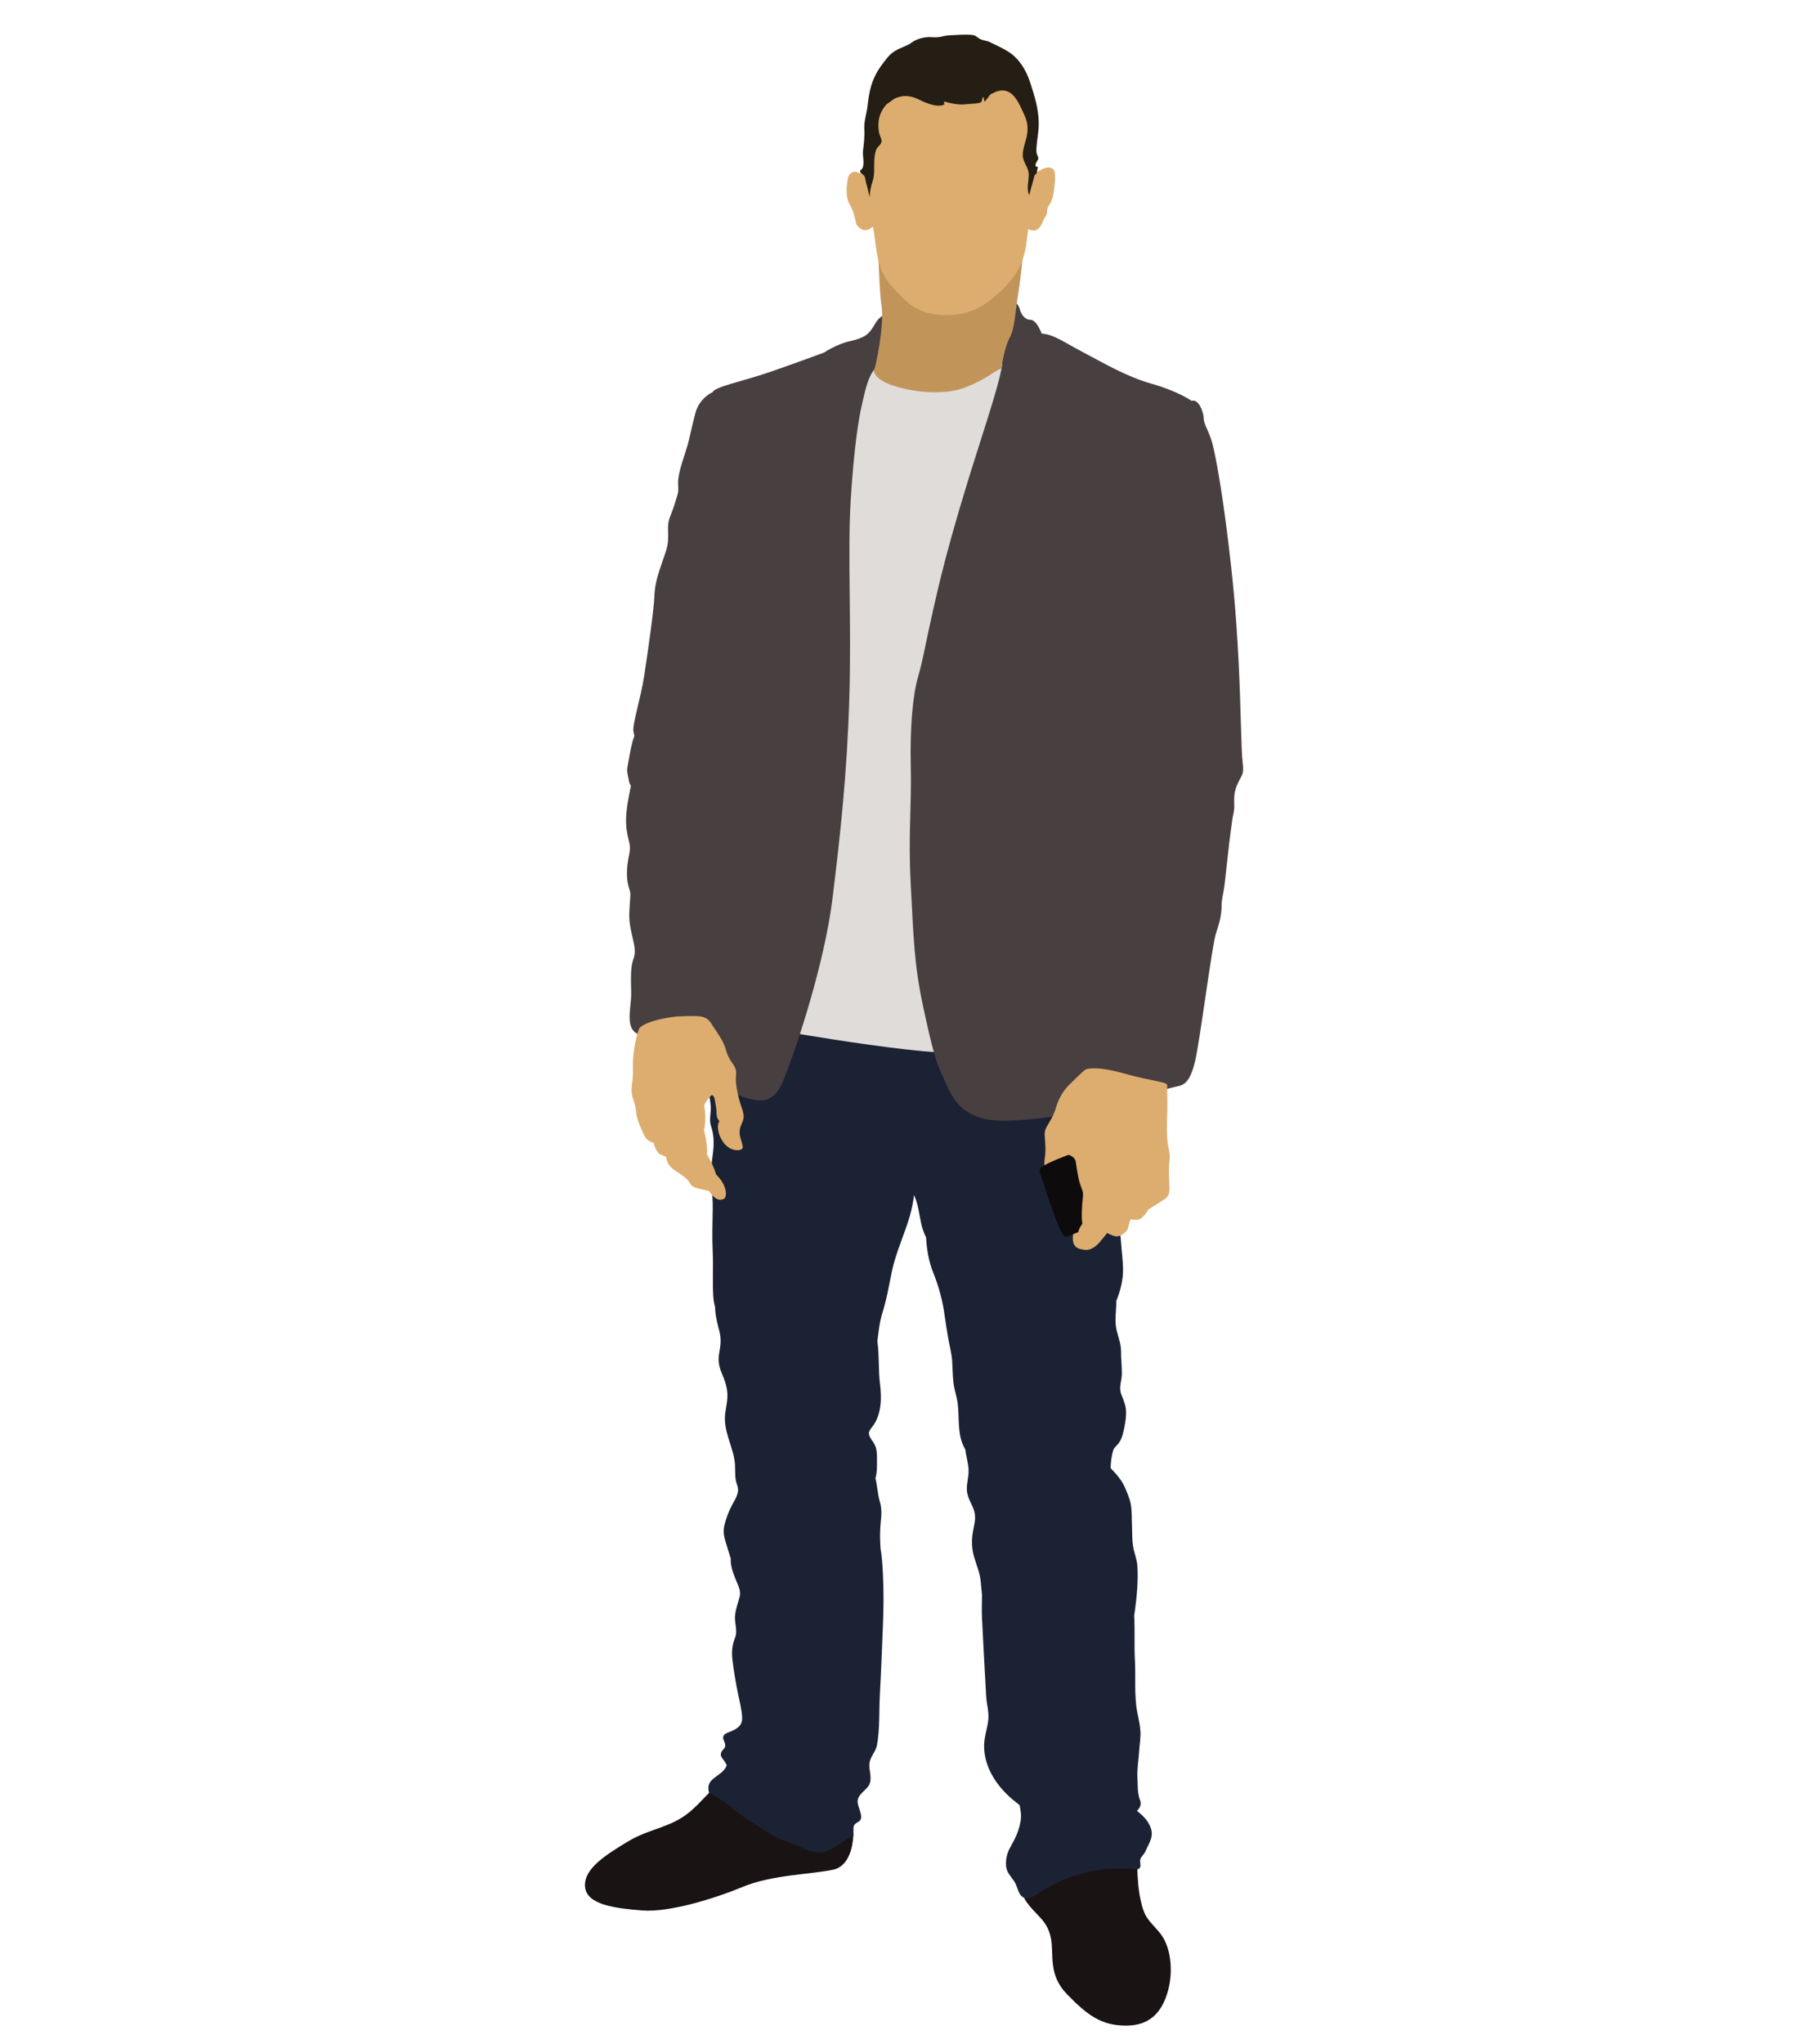 <?xml version="1.0" encoding="utf-8"?>
<!-- Generator: Adobe Illustrator 17.0.0, SVG Export Plug-In . SVG Version: 6.00 Build 0)  -->
<!DOCTYPE svg PUBLIC "-//W3C//DTD SVG 1.1//EN" "http://www.w3.org/Graphics/SVG/1.1/DTD/svg11.dtd">
<svg version="1.1" id="Layer_1" xmlns="http://www.w3.org/2000/svg" xmlns:xlink="http://www.w3.org/1999/xlink" x="0px" y="0px"
	 width="355px" height="402px" viewBox="0 0 355 402" enable-background="new 0 0 355 402" xml:space="preserve">
<g>
	<g>
		<path fill="#191313" d="M202.34,363.339c-0.25,3.803-0.663,5.455-0.745,7.187c-0.083,1.743-0.911,1.987,0.994,4.303
			c1.9,2.311,3.554,3.139,4.214,6.364c0.66,3.225-0.664,7.108,3.223,11.076c3.886,3.968,6.614,6.12,11.575,6.12
			c4.959,0,7.189-2.975,8.266-6.943c1.075-3.973,0.493-8.765-1.653-11.331c-2.149-2.56-2.975-2.725-3.801-6.608
			c-0.829-3.888-0.58-9.254-0.748-11.74C223.499,359.285,202.34,363.339,202.34,363.339z"/>
		<path fill="#191313" d="M167.207,356.475c1.377,3.097,0.993,10.337-3.226,11.24c-4.214,0.914-12.066,0.994-17.853,3.395
			c-5.786,2.396-14.549,5.041-19.757,4.627c-5.207-0.415-10.914-1.078-11.242-4.627c-0.329-3.559,4.049-6.284,8.433-8.935
			c4.379-2.64,8.43-2.64,12.316-5.944c3.886-3.309,9.67-11.57,15.705-11.156C157.62,345.49,166.875,355.732,167.207,356.475z"/>
		<path fill="#1B2233" d="M226.335,359.206c-0.542-1.206-1.266-1.971-2.276-2.789c-0.108-0.09-0.215-0.181-0.323-0.276
			c0.592-0.585,0.948-1.222,0.592-2.141c-0.531-1.355-0.417-2.906-0.497-4.372c-0.098-1.726,0.236-3.506,0.336-5.211
			c0.076-1.323,0.331-2.619,0.245-3.968c-0.092-1.371-0.403-2.555-0.647-3.872c-0.594-3.214-0.248-6.757-0.433-10.051
			c-0.165-2.959,0.024-5.886-0.147-8.834c0.056-0.308,0.105-0.611,0.147-0.924c0.38-2.794,0.66-5.737,0.499-8.659
			c-0.076-1.376-0.595-2.544-0.823-3.798c-0.263-1.445-0.187-2.884-0.25-4.372c-0.063-1.333,0.002-2.81-0.245-4.133
			c-0.211-1.105-0.701-2.236-1.162-3.288c-0.633-1.45-1.693-2.63-2.801-3.782c0.039-1.185,0.175-2.396,0.503-3.464
			c0.182-0.595,0.655-0.876,1.034-1.36c0.421-0.536,0.679-1.184,0.843-1.795c0.357-1.323,0.647-2.816,0.668-4.212
			c0.017-1.365-0.444-2.391-0.931-3.628c-0.564-1.44,0.102-2.715,0.102-4.128c0-1.456-0.171-2.895-0.167-4.372
			c0.008-1.461-0.499-2.646-0.846-4.048c-0.349-1.424-0.236-2.672-0.145-4.122c0.039-0.584,0.053-1.164,0.061-1.753
			c0.827-1.997,1.353-4.223,1.325-6.252c-0.021-1.716-0.286-3.517-0.396-5.264c-0.06-1.001-0.224-1.976-0.347-2.975
			c-0.195-1.615,0.008-3.291,0.106-4.914c0.155-2.624,0.159-5.296,0.159-7.92c0-2.954,0.203-5.822,0.393-8.762
			c0.157-2.388-0.025-4.821-0.141-7.201c-0.116-2.401-0.209-4.805-0.396-7.203c-0.388-4.972-1.25-9.913-1.609-14.877
			c-0.121-1.631-0.129-3.347-0.975-4.794c-0.756-1.288-1.647-2.486-2.874-3.373c-0.983-0.701-1.892-1.163-3.078-1.323
			c-1.008-0.13-2.045-0.117-3.055-0.245c-1.911-0.247-3.797-0.781-5.724-0.993c-1.497-0.159-2.956-0.005-4.445,0.066
			c-2.286,0.101-4.573,0.226-6.858,0.343c-2.781,0.149-5.602-0.005-8.369,0.228c-0.074-0.011-0.15-0.027-0.224-0.042
			c-5.101-0.797-10.237-1.392-15.385-1.817c-5.176-0.425-10.368-0.356-15.545-0.845c-3.944-0.377-8.035-0.457-11.966,0.101
			c-1.424,0.196-3.566,0.414-4.231,1.88c-0.34,0.744-0.316,1.546-0.408,2.337c-0.263,2.207-0.626,4.553-0.07,6.76
			c0.842,3.349,1.129,6.858,1.659,10.271c0.59,3.787,1.187,7.554,1.566,11.363c0.23,2.337,0.815,4.675,1.061,6.964
			c0.153,1.442-0.38,2.741,0.077,4.135c0.441,1.341,0.56,2.489,0.494,3.966c-0.057,1.323-0.331,2.566-0.413,3.888
			c-0.173,2.794,0.289,5.519,0.252,8.345c-0.045,2.842-0.138,5.758,0,8.595c0.129,2.826-0.057,5.689,0.098,8.483
			c0.042,0.717,0.133,1.519,0.366,2.273c0.003,0.207,0.011,0.42,0.028,0.632c0.092,1.429,0.489,2.842,0.833,4.207
			c0.353,1.434,0.245,2.593-0.023,4.043c-0.271,1.466-0.153,2.64,0.449,4.069c0.591,1.397,1.064,2.672,1.134,4.186
			c0.076,1.626-0.496,3.171-0.491,4.845c0.009,3.155,1.797,5.981,1.984,9.02c0.09,1.45-0.081,2.688,0.433,4.042
			c0.534,1.413-0.271,2.529-0.948,3.798c-0.703,1.307-1.232,2.672-1.571,4.101c-0.388,1.626,0.13,2.831,0.599,4.414
			c0.206,0.701,0.418,1.397,0.652,2.088c-0.076,1.434,0.425,2.757,0.94,4.064c0.456,1.153,1.124,2.226,0.809,3.49
			c-0.317,1.264-0.831,2.518-0.914,3.878c-0.078,1.307,0.523,2.863,0.06,4.032c-0.604,1.551-0.758,2.81-0.555,4.526
			c0.263,2.178,0.631,4.377,1.074,6.539c0.311,1.53,0.724,3.092,0.825,4.616c0.113,1.684-0.842,2.29-2.236,2.89
			c-0.419,0.186-1.161,0.372-1.405,0.829c-0.317,0.59,0.25,1.195,0.316,1.748c0.101,0.791-0.549,0.908-0.785,1.551
			c-0.267,0.712,0.195,1.121,0.578,1.631c0.199,0.265,0.348,0.574,0.505,0.871c-0.016,0.042-0.032,0.08-0.045,0.122
			c-0.829,2.205-4.301,2.29-3.441,5.291c2.11,1.015,4.068,2.683,5.955,4.128c1.14,0.877,2.352,1.567,3.535,2.353
			c1.255,0.829,2.35,1.689,3.738,2.274c1.382,0.59,2.791,1.121,4.198,1.694c1.387,0.568,2.855,1.408,4.384,1.312
			c1.263-0.085,2.364-0.658,3.449-1.354c0.983-0.627,2.02-1.557,3.146-1.806c0.044-0.658-0.139-1.514,0.12-2.12
			c0.262-0.611,1.037-0.658,1.303-1.174c0.493-0.961-0.691-2.64-0.583-3.719c0.147-1.466,1.919-2.12,2.381-3.394
			c0.465-1.286-0.227-2.72-0.045-4.043c0.174-1.259,1.23-2.231,1.45-3.405c0.618-3.267,0.405-6.741,0.595-10.109
			c0.248-4.415,0.394-8.813,0.584-13.243c0.146-3.516,0.19-7.134,0-10.624c-0.088-1.583-0.177-3.187-0.451-4.733
			c-0.015-0.298-0.029-0.6-0.051-0.903c-0.086-1.413-0.065-2.98,0.085-4.351c0.147-1.36,0.227-2.672-0.163-3.963
			c-0.461-1.53-0.506-3.156-0.883-4.669c0.32-1.004,0.304-2.332,0.304-3.336c0-1.524,0.06-2.582-0.763-3.793
			c-0.348-0.51-0.887-1.184-0.813-1.817c0.064-0.536,0.59-1.041,0.892-1.487c1.579-2.327,1.629-5.334,1.282-8.085
			c-0.343-2.725-0.125-5.604-0.511-8.34c-0.004-0.027-0.005-0.064-0.013-0.09c0.244-1.891,0.432-3.777,1.005-5.604
			c0.843-2.688,1.267-5.264,1.833-8.016c0.79-3.841,2.53-7.416,3.6-11.156c0.367-1.28,0.605-2.63,0.793-3.963
			c0.037,0.088,0.073,0.178,0.112,0.268c0.738,1.787,0.892,3.655,1.328,5.517c0.209,0.901,0.526,1.745,0.918,2.555
			c0.137,2.38,0.507,4.696,1.392,6.879c1.101,2.714,1.859,5.557,2.254,8.414c0.211,1.535,0.458,3.086,0.728,4.627
			c0.255,1.471,0.669,2.932,0.765,4.457c0.086,1.402,0.088,2.826,0.25,4.202c0.166,1.408,0.667,2.715,0.84,4.128
			c0.339,2.757-0.095,5.918,1.199,8.436c0.101,0.202,0.204,0.409,0.307,0.616c0.153,1.323,0.555,2.582,0.626,3.905
			c0.075,1.386-0.412,2.613-0.332,4.042c0.089,1.62,1.115,2.81,1.49,4.287c0.352,1.386-0.121,2.693-0.332,4.048
			c-0.251,1.62-0.21,3.198,0.268,4.802c0.456,1.556,1.115,3.097,1.283,4.691c0.096,0.903,0.171,1.817,0.263,2.73
			c0.003,0.053,0.003,0.117,0.003,0.181c0,1.487-0.076,2.953,0,4.43c0.272,5.153,0.519,10.274,0.825,15.416
			c0.088,1.519,0.578,3.038,0.417,4.558c-0.186,1.758-0.827,3.357-0.827,5.179c0,4.398,2.77,8.298,6.117,10.927
			c0.293,0.223,0.58,0.452,0.868,0.685c0.221,1.041,0.373,2.077,0.206,3.086c-0.26,1.594-0.838,3.07-1.653,4.489
			c-0.79,1.371-1.236,2.396-1.238,3.984c-0.004,1.61,0.834,2.236,1.676,3.516c0.633,0.962,0.736,2.784,1.96,3.161
			c1.404,0.436,3.092-1.147,4.239-1.817c3.62-2.125,8.302-3.602,12.458-3.867c1.389-0.085,2.746-0.106,4.134-0.016
			c0.471,0.032,1.417,0.282,1.801-0.101c0.424-0.435-0.015-1.354,0.199-1.87c0.194-0.473,0.726-0.908,0.956-1.424
			c0.218-0.499,0.457-0.993,0.697-1.482C226.682,361.458,226.883,360.444,226.335,359.206z"/>
		<path fill="#DFDCDA" d="M149.326,189.201c-0.981,2.937-6.86,12.282,0.158,13.079c7.017,0.799,11.165,1.758,21.53,3.193
			c10.367,1.434,17.546,2.072,25.996,1.594c8.453-0.478,10.687-37.318,11.007-52.314c0.315-14.991,2.551-59.008,1.433-69.531
			c-1.118-10.529,0.798-15.952-7.175-18.98c-7.976-3.028-8.454-4.149-19.457-1.116c-11.007,3.031-16.109,4.468-19.138,18.975
			c-3.031,14.518-2.712,45.934-6.06,66.189C154.27,170.542,150.759,184.898,149.326,189.201z"/>
		<path fill="#483F41" d="M178.511,60.27c-3.786,1.317-5.201,1.434-6.362,3.498c-1.165,2.058-2.06,2.685-4.839,3.315
			c-2.777,0.629-5.109,2.239-5.109,2.239s-7.707,2.869-12.098,4.303c-4.391,1.429-9.5,2.51-9.857,3.496c0,0-2.598,1.073-3.404,4.122
			c-0.806,3.044-1.077,4.659-1.522,6.274c-0.451,1.612-1.883,5.285-1.883,7.344c0,2.061,0.27,1.257-0.626,4.125
			c-0.896,2.863-1.434,3.044-1.348,5.466c0.092,2.417-0.086,3.049-0.895,5.376c-0.805,2.332-1.703,4.661-1.79,7.352
			c-0.09,2.683-1.255,10.752-1.974,15.501c-0.717,4.744-2.42,9.857-2.149,11.201c0.266,1.341,0.266,0.358-0.179,1.971
			c-0.447,1.612-0.627,3.044-0.898,4.388c-0.268,1.349-0.178,1.527,0.181,3.317c0.357,1.79,0.625-0.268,0.09,2.51
			c-0.539,2.778-0.896,5.288-0.449,7.705c0.449,2.42,0.806,2.42,0.359,4.574c-0.449,2.146-0.537,4.298-0.093,5.907
			c0.451,1.615,0.451,0.988,0.274,3.495c-0.18,2.513-0.18,3.41,0.356,5.827c0.538,2.422,0.896,3.496,0.36,5.02
			c-0.538,1.522-0.538,3.137-0.449,6.63c0.089,3.496-1.971,8.603,3.496,8.513c5.466-0.09,6.988,0.81,7.348,2.869
			c0.356,2.058,0.449,5.827,6.094,7.349c5.646,1.522,10.217,5.376,12.994-1.434c2.776-6.81,8.155-23.389,9.676-35.753
			c1.526-12.369,2.87-24.555,3.317-39.43c0.446-14.874-0.358-28.768,0.267-38.893c0.629-10.128,1.526-15.95,2.24-18.994
			c0.716-3.049,1.796-8.786,4.838-7.352c3.049,1.434,14.339,0.717,16.399-0.985c2.062-1.703,6.096-9.947,6.096-4.391
			c0,5.557,1.969,1.344-4.3,20.882c-6.275,19.535-8.065,28.045-9.32,33.599c-1.255,5.556-1.703,8.515-2.689,11.92
			c-0.987,3.405-1.612,9.41-1.433,17.562c0.179,8.157-0.539,13.445-0.003,23.387c0.54,9.95,0.63,15.504,2.422,23.838
			c1.792,8.337,2.506,10.932,4.031,14.157c1.526,3.227,3.137,8.786,12.904,8.34c9.769-0.451,14.877-2.154,16.668-2.513
			c1.79-0.356,14.874-3.942,16.311-4.21c1.434-0.268,2.598-0.81,3.584-4.842c0.984-4.029,3.332-22.832,4.126-25.225
			c0.796-2.393,1.117-3.827,1.117-5.421c0-1.594,0.319-1.915,0.639-4.627c0.317-2.709,0.798-7.496,1.117-9.727
			c0.317-2.231,0.317-2.714,0.638-4.149c0.32-1.434-0.32-3.028,0.639-5.262c0.955-2.234,1.434-1.912,1.117-4.462
			c-0.319-2.553-0.319-10.213-0.8-19.78c-0.477-9.567-1.117-16.269-2.234-25.201c-1.115-8.932-2.232-14.991-2.866-17.541
			c-0.644-2.55-1.756-3.989-1.756-5.105c0-1.116-0.959-3.984-2.394-3.509c0,0-2.709-1.912-7.816-3.346
			c-5.105-1.437-9.887-4.308-13.555-6.223c-3.668-1.913-5.741-3.506-8.136-3.666c0,0-0.956-2.712-2.231-2.712
			c-1.276,0-1.914-1.437-2.073-2.074c-0.158-0.637-0.797-2.39-5.104-2.55C191.271,58.105,179.626,59.882,178.511,60.27z"/>
		<path fill="#DCAD6E" d="M125.793,202.24c0,0,1.076-1.57,7.272-2.311c0,0,3.637-0.252,4.878,0c1.24,0.242,1.653,0.741,2.317,1.817
			c0.661,1.07,2.064,2.893,2.476,4.375c0.416,1.493,0.745,2.077,1.49,3.145c0.744,1.076,0.661,1.487,0.579,2.73
			c-0.084,1.238,0.496,3.965,0.991,5.371c0.495,1.408,0.745,2.236,0.332,3.225c-0.414,0.993-0.827,1.737-0.414,3.224
			c0.414,1.487,0.746,2.069,0,2.316c-0.744,0.244-2.397,0.08-3.551-1.737c-1.161-1.822-0.994-3.471-0.58-3.883
			c0,0-0.58-0.499-0.58-1.578c0-1.07-0.413-2.972-0.413-2.972s-0.328-0.831-0.661-0.497c-0.328,0.335-0.66,0.744-0.994,1.241
			c-0.328,0.499-0.411,0.499-0.247,1.57c0.165,1.078,0.165,2.9-0.165,3.968c0,0,0.829,3.06,0.58,4.797c0,0,1.239,1.902,1.819,3.965
			c0,0,1.072,0.993,1.566,2.154c0.499,1.153,0.499,2.396-0.08,2.643c-0.578,0.247-1.486,0.497-2.897-1.57
			c0,0-0.825-0.167-1.815-0.414c-0.994-0.25-1.57-0.415-1.903-1.076c-0.331-0.661-1.155-1.323-1.984-1.904
			c-0.826-0.574-2.477-1.238-2.728-3.304c0,0-0.825-0.411-1.155-0.494c-0.33-0.085-0.993-0.991-1.324-2.316
			c0,0-1.239-0.082-1.899-1.567c-0.664-1.49-1.324-2.81-1.489-4.223c-0.165-1.402-0.331-1.897-0.579-2.64
			c-0.247-0.749-0.494-1.57-0.247-3.224c0.247-1.652,0.163-2.704,0.163-4.048C124.551,207.698,124.883,204.638,125.793,202.24z"/>
		<path fill="#DCAD6E" d="M206.884,232.245c-0.988-1.195-1.57-2.645-1.321-4.218c0.246-1.57,0.165-2.476,0.082-3.798
			c-0.082-1.325-0.248-1.737,0.579-3.055c0.826-1.328,1.239-2.157,1.652-3.559c0.414-1.408,1.24-2.975,2.563-4.297
			c1.325-1.323,2.643-2.566,3.06-2.895c0.412-0.329,2.643-0.744,7.853,0.744c5.207,1.487,8.43,1.573,8.351,2.313
			c-0.084,0.744,0.08,3.142,0,5.294c-0.084,2.149-0.169,4.794,0.163,6.529c0.329,1.737,0.412,2.146,0.249,3.225
			c-0.168,1.073-0.084,3.139,0,4.547c0.081,1.405,0,2.149-0.991,2.81c-0.995,0.659-3.144,1.981-3.144,1.981s-0.991,1.82-1.984,1.982
			c-0.992,0.17-1.486-0.08-1.486-0.08s-0.332,0.744-0.501,1.655c-0.163,0.911-1.65,1.902-2.476,1.734
			c-0.829-0.165-1.657-0.664-1.657-0.664s-0.493,0.664-1.482,1.822c-0.993,1.158-2.153,1.652-2.98,1.487
			c-0.826-0.165-2.891-0.085-2.147-3.636C212.009,238.609,208.455,234.147,206.884,232.245z"/>
		<path fill="#0E0B0C" d="M204.652,230.673c-0.218-0.669-0.579-1.238,5.619-3.551c0,0,1.243,0.327,1.41,1.317
			c0.163,0.996,0.412,2.98,0.823,4.303c0.415,1.323,0.747,1.57,0.578,2.892c-0.163,1.323-0.327,3.724-0.082,5.041
			c0,0-0.659,0.828-0.824,1.657c0,0-1.817,0.738-2.316,0.908C209.365,243.406,208.702,243.242,204.652,230.673z"/>
		<path fill="#C1955A" d="M188.996,37.597c-8.59-0.807-17.209-2.146-16.582,5.825c0.627,7.976,0.54,13.352,1.077,16.938
			c0.537,3.586-1.166,11.92-1.524,12.547c0,0,0,1.793,4.122,3.044c4.122,1.256,9.948,1.886,14.25,0.093
			c4.302-1.796,5.106-2.962,6.72-3.589c0,0,0.538-4.029,1.614-6.003c1.074-1.971,1.074-5.015,1.615-8.154
			c0.535-3.134,1.522-11.74,1.34-14.877C201.449,40.288,194.729,38.134,188.996,37.597z"/>
		<path fill="#DCAD6E" d="M207.183,33.21c-0.627-0.449-1.522-0.361-2.776,0.446c-0.425,0.271-0.835,0.175-1.198-0.069
			c0.017-1.652,0.066-3.373,0.125-5.216c0.088-3.137-0.364-8.515-1.615-10.574c-1.255-2.061-5.827-7.889-14.34-6.903
			c-8.511,0.988-14.339,4.483-14.877,8.784c-0.536,4.303-1.073,8.154-0.981,10.128c0.058,1.341,0.044,2.932,0.003,4.478
			c-0.353,0.191-0.75,0.271-1.171,0.181c-1.251-0.266-1.88-0.985-2.688-0.542c-0.803,0.451-0.803,0.988-0.984,2.335
			c-0.182,1.341-0.09,2.956,0.534,3.942c0.629,0.985,0.898,2.239,1.08,2.959c0.178,0.717,0.092,0.985,0.717,1.522
			c0.481,0.414,1.283,1.142,2.773-0.133c0.052,0.337,0.114,0.707,0.182,1.116c0.536,3.23,0.536,7.262,3.315,10.396
			c2.782,3.139,5.11,5.827,10.575,5.913c5.469,0.09,8.334-2.146,11.292-4.925c2.959-2.778,4.478-5.647,4.928-9.947
			c0.073-0.707,0.157-1.384,0.246-2.027c2.491,1.089,2.705-1.572,3.339-2.364c0.716-0.895,0.088-1.344,0.716-2.242
			c0.63-0.898,0.895-1.88,1.077-3.405C207.632,35.539,207.81,33.656,207.183,33.21z"/>
		<path fill="#251E14" d="M204.027,30.272c-0.09-0.345-0.094-0.794-0.072-1.185c0.1-1.657,0.475-3.193,0.453-4.93
			c-0.04-2.853-0.858-5.429-1.724-8.048c-0.74-2.236-2.04-4.478-4.102-5.838c-1.119-0.747-2.551-1.371-3.76-1.976
			c-0.636-0.319-1.322-0.292-1.911-0.6c-0.664-0.351-0.88-0.77-1.676-0.831c-1.483-0.119-3.024,0.024-4.482,0.088
			c-0.758,0.032-1.44,0.289-2.143,0.361c-0.741,0.08-1.507-0.085-2.247-0.005c-1.376,0.154-2.47,0.632-3.385,1.36
			c-0.457,0.207-0.883,0.422-1.183,0.547c-1.19,0.497-2.215,0.978-3.074,2.013c-1.494,1.806-2.62,3.395-3.29,5.674
			c-0.408,1.381-0.555,2.661-0.737,4.122c-0.178,1.445-0.704,2.858-0.608,4.393c0.083,1.402-0.084,2.866-0.266,4.298
			c-0.123,0.932,0.568,3.262-0.527,3.782c-0.159,0.621,0.42,0.632,0.728,1.031c0.305,0.398,0.271,0.988,0.424,1.458
			c0.28,0.884,0.466,2.08,0.719,2.791c-0.047-1.004,0.244-2.199,0.556-3.129c0.459-1.365,0.24-2.743,0.34-4.231
			c0.041-0.672,0.125-1.347,0.358-1.968c0.206-0.55,0.778-0.845,0.985-1.349c0.243-0.603-0.188-1.168-0.341-1.721
			c-0.167-0.624-0.228-1.371-0.197-2.042c0.067-1.394,0.525-2.547,1.412-3.604c0.061-0.075,0.119-0.144,0.182-0.213
			c0.667-0.425,1.308-1.046,1.9-1.272c1.758-0.664,3.068-0.369,4.729,0.454c1.198,0.592,3.417,1.514,4.76,0.85
			c-0.108-0.202-0.031-0.372-0.068-0.595c1.404,0.375,2.83,0.728,4.289,0.547c0.789-0.096,1.583-0.075,2.324-0.205
			c1.148-0.199,0.635-0.401,1.084-1.304c0.142,0.329,0.177,0.68,0.265,1.004c0.421-0.422,0.772-0.938,1.145-1.424
			c0.432-0.181,0.845-0.457,1.276-0.595c2.972-0.967,4.193,1.976,5.217,4.186c0.685,1.477,0.968,2.383,0.766,4.053
			c-0.173,1.445-0.889,2.829-0.883,4.303c0.005,1.376,1.104,2.258,1.171,3.676c0.066,1.355-0.514,2.927,0.114,4.175
			c0.309-1.36,0.746-2.661,1.068-3.984c0.61-0.181,0.398-1.073,0.663-1.541c-1.173-0.074,0.004-1.254,0.057-1.681
			C204.37,30.915,204.118,30.596,204.027,30.272z"/>
	</g>
</g>
</svg>
